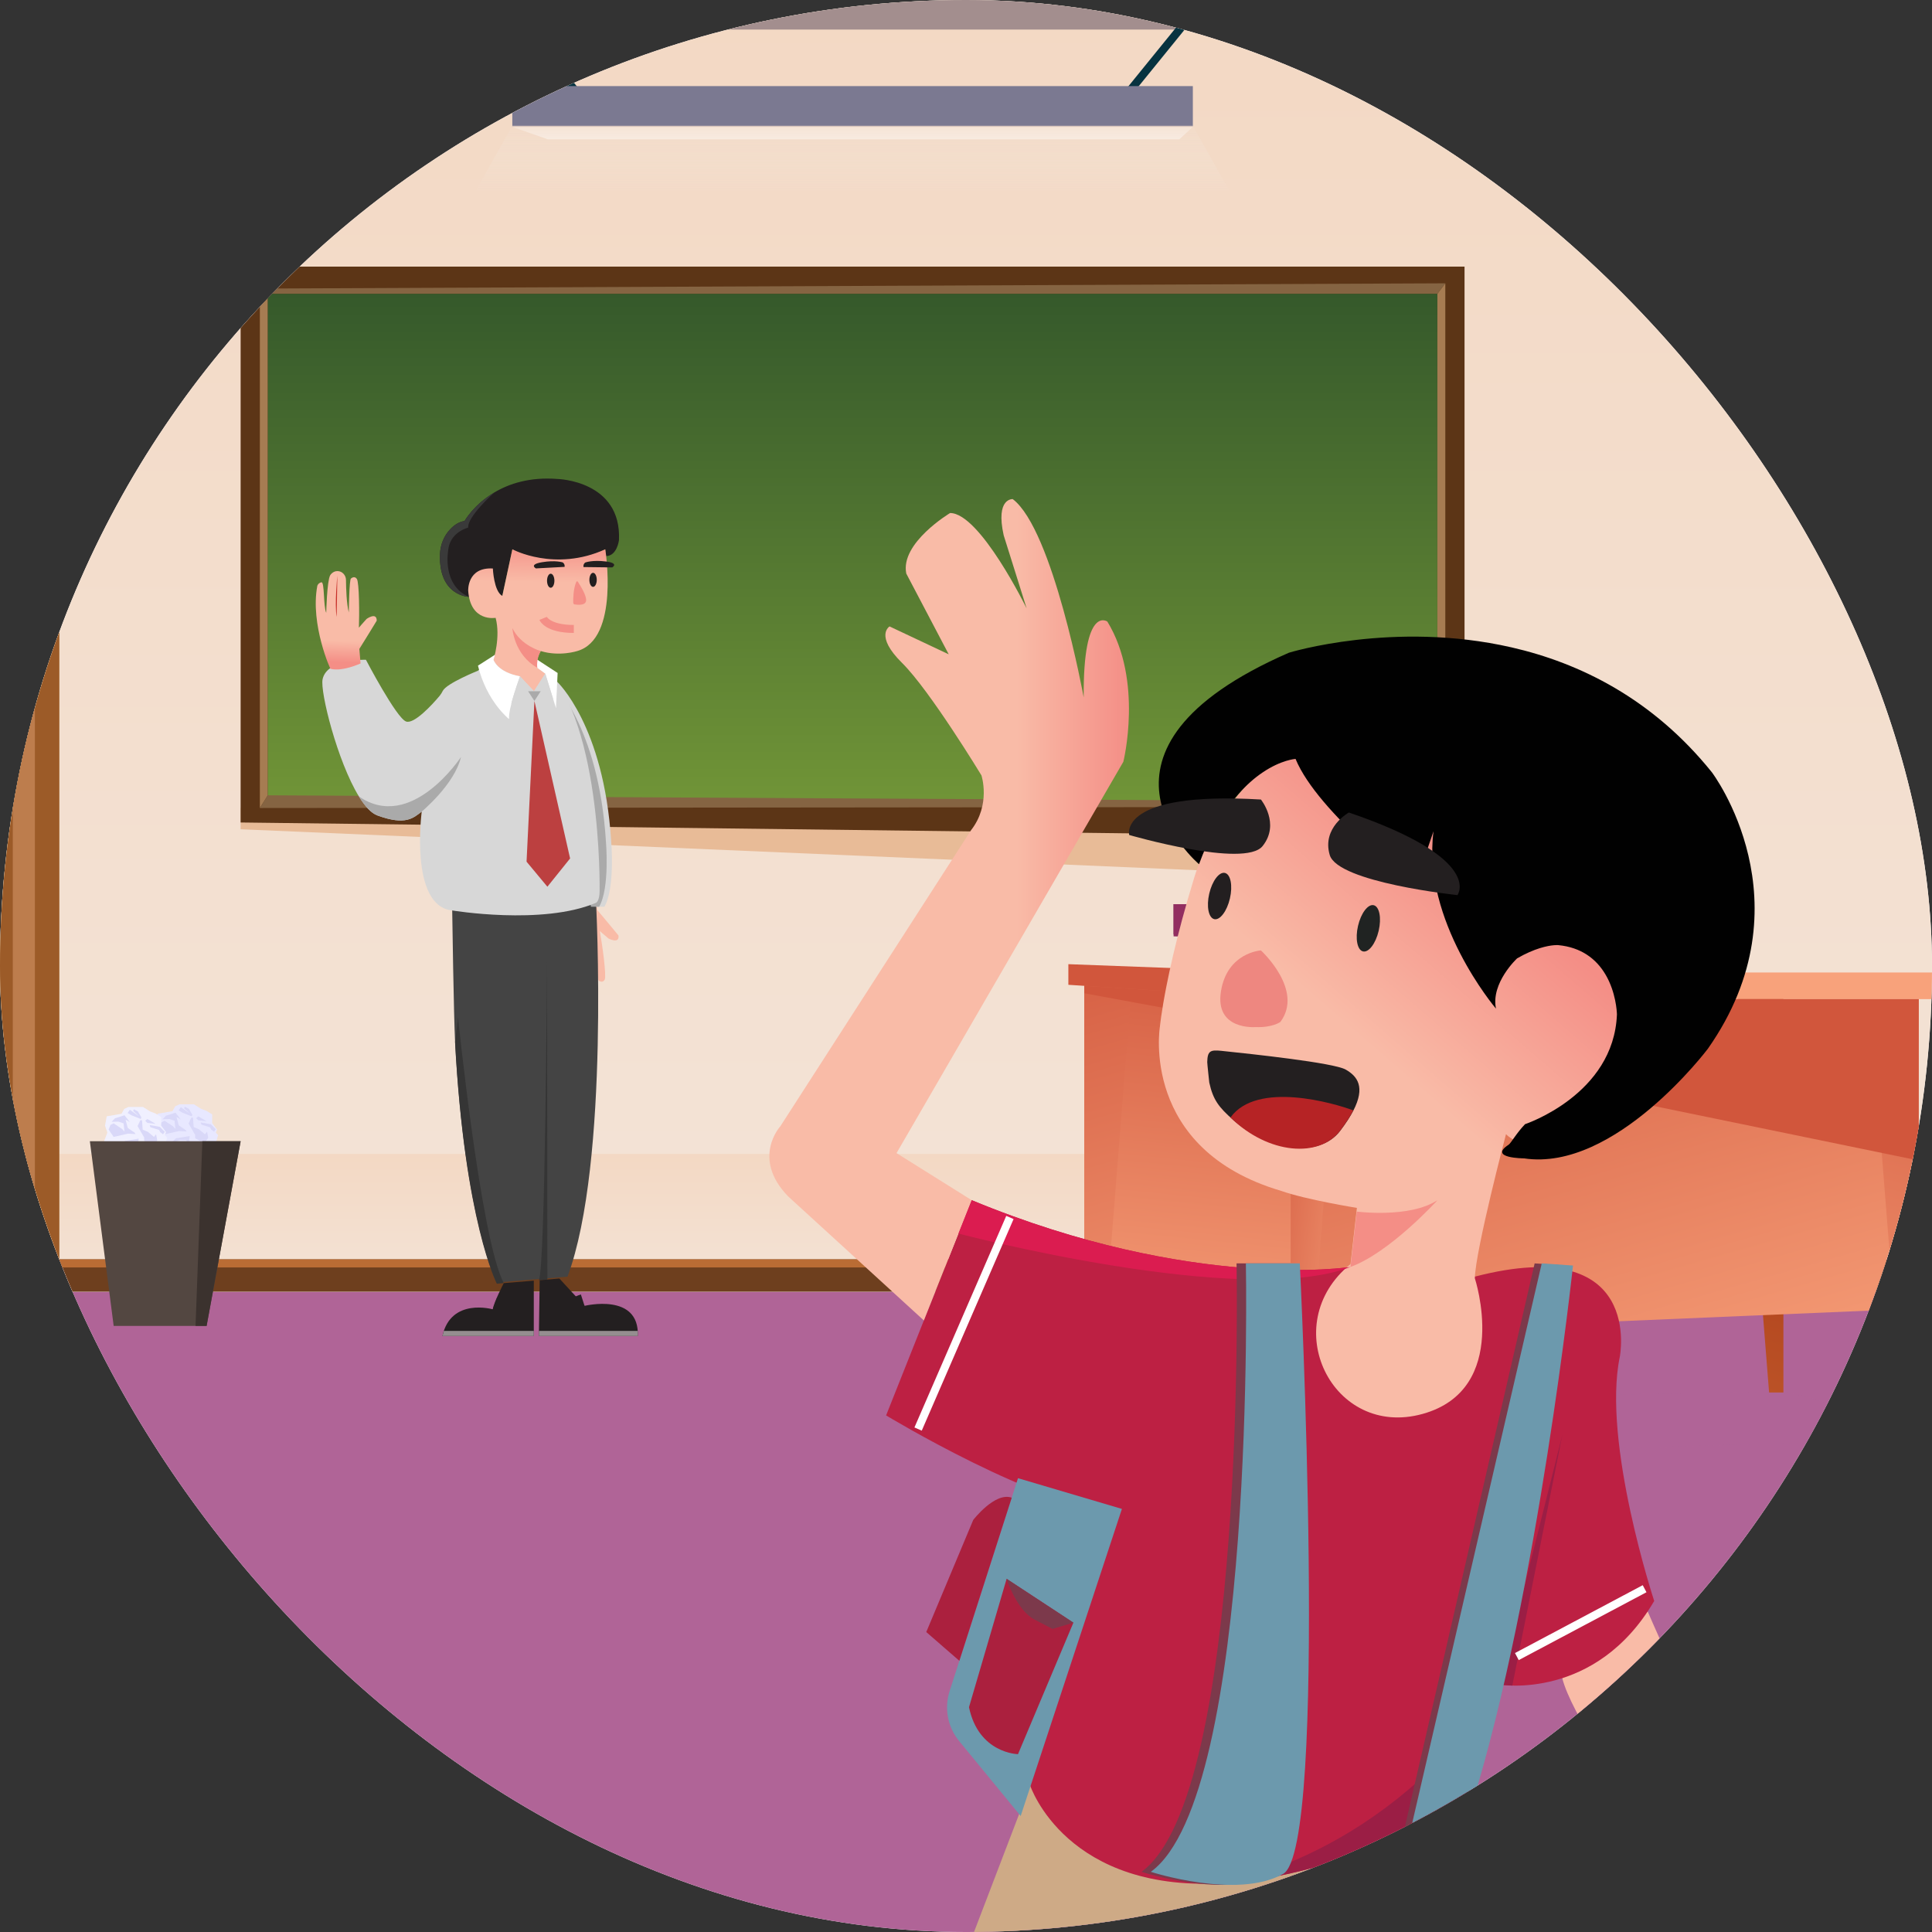 <svg width="500" height="500" viewBox="0 0 500 500" fill="none" xmlns="http://www.w3.org/2000/svg">
<rect x="0" y="0" width="500" height="500" fill="#333333" stroke="none"/>
<g clip-path="url(#clip0_1_2738)">
<rect width="500" height="500" rx="250" fill="white"/>
<path d="M142.592 332.807L142.356 333.043C139.166 326.074 137.158 318.159 136.331 309.418C137.158 318.041 139.402 325.837 142.592 332.807Z" fill="#DFDFDF"/>
<path d="M218.431 230.863C233.958 230.863 246.545 218.276 246.545 202.749C246.545 187.221 233.958 174.634 218.431 174.634C202.904 174.634 190.317 187.221 190.317 202.749C190.317 218.276 202.904 230.863 218.431 230.863Z" fill="#DFDFDF"/>
<path d="M303.365 131.872H204.374C161.376 131.872 135.742 157.506 135.742 200.504V299.495C135.742 312.371 137.987 323.593 142.357 333.043C152.516 355.487 174.252 368.127 204.374 368.127H303.365C346.363 368.127 371.996 342.493 371.996 299.495V272.444V200.504C371.996 157.506 346.363 131.872 303.365 131.872ZM352.742 255.906C343.528 247.991 328.644 247.991 319.43 255.906L270.289 298.077C261.075 305.992 246.191 305.992 236.977 298.077L232.961 294.77C224.574 287.446 211.225 286.737 201.775 293.116L157.596 322.766C154.997 316.151 153.461 308.472 153.461 299.495V200.504C153.461 167.192 171.062 149.591 204.374 149.591H303.365C336.676 149.591 354.277 167.192 354.277 200.504V257.205L352.742 255.906Z" fill="#DFDFDF"/>
<g clip-path="url(#clip1_1_2738)">
<path d="M550.607 323.72H-109.312V576.361H550.607V323.72Z" fill="#B06497"/>
<path d="M550.607 -8.863H-109.312V334.277H550.607V-8.863Z" fill="url(#paint0_linear_1_2738)"/>
<path d="M550.607 298.643H-109.312V334.277H550.607V298.643Z" fill="url(#paint1_linear_1_2738)"/>
<path d="M550.607 325.918H-109.312V334.277H550.607V325.918Z" fill="#6E3F1E"/>
<path d="M550.607 325.918H-109.312V328.008H550.607V325.918Z" fill="#BA6C34"/>
<path d="M550.607 -32.27H-109.312V7.653H550.607V-32.27Z" fill="#A38E8E"/>
<path d="M550.314 -9.743H529.021L550.314 -26.006V-28.222L526.121 -9.743H337.591L367.468 -32.565H364.568L334.691 -9.743H106.606L76.728 -32.565H73.828L103.705 -9.743H-84.827L-109.312 -28.446V-26.232L-87.727 -9.743H-109.312V-7.984H-85.423L-64.996 7.618H-62.095L-82.522 -7.984H106.01L126.437 7.618H129.335L108.908 -7.984H332.386L311.959 7.618H314.859L335.286 -7.984H523.817L503.39 7.618H506.29L526.717 -7.984H550.314V-9.743Z" fill="#F0F0FF"/>
<path d="M62.274 214.613L379.02 228.178V209.114H62.274V214.613Z" fill="#E8BB97"/>
<path d="M379.02 216.739L62.274 212.859V69.003H379.02V216.739Z" fill="#5C3516"/>
<path d="M371.981 207.465L374.043 208.82V73.318L371.981 76.041V207.465Z" fill="#A67C52"/>
<path d="M67.253 76.041V74.679L374.042 73.318L371.981 76.041H67.253Z" fill="#856442"/>
<path d="M69.314 76.041L67.253 74.678V209.114L69.314 205.819V76.041Z" fill="#A67C52"/>
<path d="M67.253 209.114L374.042 208.82L371.981 203.833L70.021 204.641L67.253 209.114Z" fill="#856442"/>
<path d="M69.314 205.819V76.041H371.982V207.465L69.314 205.819Z" fill="url(#paint2_linear_1_2738)"/>
<path d="M15.35 103.662H-82.087V339.106H15.35V103.662Z" fill="#E1BC8A"/>
<path opacity="0.45" d="M282.722 363.303C282.722 363.303 457.84 360.163 461.546 360.163C465.252 360.163 505.44 373.351 504.12 372.702C502.799 372.053 323.301 377.667 323.301 377.667L282.722 363.303Z" fill="#B06497"/>
<path d="M15.348 103.662H-14.871V339.106H15.348V103.662Z" fill="#9C5B28"/>
<path d="M9.033 339.106V159.985L3.313 175.384V330.099V339.106H-1.965V221.383L-5.484 236.096V339.106H9.033Z" fill="#BD7D4D"/>
<path opacity="0.45" d="M350.148 353.075L357.581 354.002L416.623 352.973L393.574 351.069L350.148 353.075Z" fill="#B06497"/>
<path d="M345.031 246.828L348.163 284.403H351.775L353.221 246.828H345.031Z" fill="#D0CEF8"/>
<path d="M349.063 284.463H348.102L344.973 246.888H347.445L349.063 284.463Z" fill="#F0F0FF"/>
<path d="M345.833 257.213H352.82L352.753 258.958L346.121 260.665L345.833 257.213Z" fill="#D0CEF8"/>
<path d="M396.804 246.828L399.936 284.403H403.548L404.994 246.828H396.804Z" fill="#D0CEF8"/>
<path d="M400.836 284.463H399.875L396.746 246.888H399.218L400.836 284.463Z" fill="#F0F0FF"/>
<path d="M397.613 257.213H404.6L404.534 258.958L397.901 260.665L397.613 257.213Z" fill="#D0CEF8"/>
<path d="M390.602 289.264L393.733 352.973H397.346L398.791 289.264H390.602Z" fill="#908EAB"/>
<path d="M394.634 353.075H393.673L390.543 289.366H393.015L394.634 353.075Z" fill="#A8A8B3"/>
<path d="M390.748 294.061H398.645L398.611 295.674L390.91 297.545L390.748 294.061Z" fill="#D0CEF8"/>
<path d="M347.077 289.264L350.208 352.973H353.82L355.266 289.264H347.077Z" fill="#908EAB"/>
<path d="M351.108 353.075H350.148L347.018 289.366H349.49L351.108 353.075Z" fill="#A8A8B3"/>
<path d="M347.177 292.416L355.151 294.061L355.119 295.685L347.417 297.545L347.177 292.416Z" fill="#D0CEF8"/>
<path d="M359.781 289.264L362.912 352.973H366.527L367.971 289.264H359.781Z" fill="#D0CEF8"/>
<path d="M363.813 353.075H362.852L359.725 289.366H362.195L363.813 353.075Z" fill="#F0F0FF"/>
<path d="M359.963 294.061H367.86L367.826 295.674L360.125 297.545L359.963 294.061Z" fill="#D0CEF8"/>
<path d="M409.879 289.264L413.011 352.973H416.623L418.069 289.264H409.879Z" fill="#D0CEF8"/>
<path d="M413.911 353.075H412.95L409.821 289.366H412.293L413.911 353.075Z" fill="#F0F0FF"/>
<path d="M409.962 294.061H417.861L417.825 295.674L410.126 297.545L409.962 294.061Z" fill="#D0CEF8"/>
<path d="M335.907 217.734V253.338C335.907 255.478 337.642 257.213 339.782 257.213H410.07C412.21 257.213 413.945 255.478 413.945 253.338V217.734C413.945 215.593 412.21 213.859 410.07 213.859H339.782C337.642 213.859 335.907 215.593 335.907 217.734Z" fill="#A67C52"/>
<path d="M344.118 257.211H339.782C337.644 257.211 335.909 255.476 335.909 253.337V217.735C335.909 215.59 337.644 213.855 339.782 213.855H344.118C341.979 213.855 340.244 215.59 340.244 217.735V253.337C340.244 255.476 341.979 257.211 344.118 257.211Z" fill="#D6A976"/>
<path d="M340.087 290.692C340.45 292.612 342.134 294.065 344.158 294.065H417.986C420.011 294.065 421.693 292.612 422.057 290.692H340.087Z" fill="#8C6239"/>
<path d="M422.134 289.918V288.61C422.134 286.319 420.278 284.463 417.988 284.463H344.16C341.87 284.463 340.013 286.319 340.013 288.61V289.918C340.013 290.182 340.042 290.442 340.087 290.692H422.058C422.106 290.442 422.134 290.182 422.134 289.918Z" fill="#A67C52"/>
<path d="M347.231 294.061H344.16C342.136 294.061 340.454 292.609 340.086 290.694C340.041 290.442 340.013 290.181 340.013 289.913V288.605C340.013 286.314 341.87 284.465 344.16 284.465H347.231C344.941 284.465 343.083 286.314 343.083 288.605V289.913C343.083 290.181 343.111 290.44 343.155 290.694C343.525 292.61 345.209 294.061 347.231 294.061Z" fill="#D6A976"/>
<path d="M449.617 256.458L457.84 360.38H461.546V256.458H449.617Z" fill="url(#paint3_linear_1_2738)"/>
<path d="M280.601 255.132V333.874L334.029 345.54V255.132H280.601Z" fill="url(#paint4_linear_1_2738)"/>
<path d="M334.03 258.579V345.54L496.542 338.646V258.579H334.03Z" fill="url(#paint5_linear_1_2738)"/>
<path d="M334.03 258.579V375.734H337.734L346.484 258.579H334.03Z" fill="url(#paint6_linear_1_2738)"/>
<path d="M496.542 258.579V372.249H492.836L483.841 258.579H496.542Z" fill="url(#paint7_linear_1_2738)"/>
<path d="M280.601 252.747V363.303H284.307L293.055 252.747H280.601Z" fill="url(#paint8_linear_1_2738)"/>
<path d="M276.491 249.526V254.868L334.029 258.579V251.686L276.491 249.526Z" fill="#D1563C"/>
<path d="M503.436 251.685H334.03V258.579H503.436V251.685Z" fill="#F8A27B"/>
<path d="M334.03 258.579V266.894L496.542 300.336V258.579H334.03Z" fill="#D1563C"/>
<path d="M286.532 335.169L282.722 363.303H284.307L286.532 335.169Z" fill="#F3D8C3"/>
<path d="M339.601 352.137L336.408 375.735H337.734L339.601 352.137Z" fill="#F3D8C3"/>
<path d="M490.191 338.916L494.157 372.249H492.836L490.191 338.916Z" fill="#F3D8C3"/>
<path d="M280.601 255.132V257.054L334.029 266.894V258.579L280.601 255.132Z" fill="#D1563C"/>
<path d="M307.315 250.684L334.029 251.685H357.031V242.843H334.029H307.315V250.684Z" fill="#202266"/>
<path d="M334.029 251.685V242.844L307.315 242.329V250.684L334.029 251.685Z" fill="#2E3192"/>
<path d="M357.031 243.796H336.207V250.469L357.031 250.836V243.796Z" fill="#D0CEF8"/>
<path d="M357.031 245.497L338.774 245.409L357.031 245.321V245.497Z" fill="#7D7BB0"/>
<path d="M357.029 248.431L344.566 247.976L357.034 248.255L357.029 248.431Z" fill="#7D7BB0"/>
<path d="M303.722 241.84L330.436 242.844H353.438V234H330.436H303.722V241.84Z" fill="#662043"/>
<path d="M330.436 242.844V234H303.722V242.329L330.436 242.844Z" fill="#922E60"/>
<path d="M353.438 234.954H332.614V241.625L353.438 241.992V234.954Z" fill="#D0CEF8"/>
<path d="M353.438 236.653L335.181 236.565L353.438 236.477V236.653Z" fill="#7D7BB0"/>
<path d="M353.436 239.587L340.973 239.132L353.441 239.411L353.436 239.587Z" fill="#7D7BB0"/>
<path d="M37.584 343.151H75.025L50.841 336.837L37.584 343.151Z" fill="#B06497"/>
<path d="M54.908 290.651V288.393L53.422 287.485L52.045 286.963L50.201 285.806H48.149H46.431L45.329 286.33L44.642 287.568L40.816 288.229L40.375 290.651L40.98 292.439L40.128 294.698L40.761 295.551L40.567 296.376L40.128 297.201L41.779 299.596L43.101 299.266L44.393 299.735L45.604 301.11L51.55 301.302L53.202 299.458L53.559 298.109L55.541 296.789L56.449 293.788L55.844 293.128L56.174 292.302L54.908 290.651Z" fill="#E8E8FF"/>
<path d="M42.935 288.751C43.018 288.723 45.412 287.952 45.412 287.952L46.789 289.714L45.689 289.081C45.689 289.081 46.213 291.145 46.267 291.228C46.322 291.311 48.002 292.411 48.002 292.411L48.291 292.824L46.324 292.714L42.607 293.554L41.313 291.669L41.78 290.458L42.605 290.045L44.8 291.503L45.412 292.191L45.165 290.043L43.845 289.603L42.084 289.657L42.935 288.751Z" fill="#D9D8F8"/>
<path d="M47.285 297.67L51.936 296.073L51.55 295.907H49.61L48.935 295.137L49.101 294.008L45.55 294.587L44.009 296.018L46.541 295.027L48.288 295.082V295.838L47.724 297.118L46.927 297.67H47.285Z" fill="#D9D8F8"/>
<path d="M46.237 287.376L47.202 287.954L49.624 288.917L49.788 288.504L48.88 286.963L47.835 286.411L47.641 286.826L49.183 288.229L46.789 286.522L46.237 287.376Z" fill="#D9D8F8"/>
<path d="M41.091 295.838C41.2 295.907 42.136 296.485 42.136 296.485L42.357 297.009L40.65 297.118L41.504 296.623L41.091 295.838Z" fill="#D9D8F8"/>
<path d="M45.633 299.403L47.752 298.633H50.284L52.734 297.339L52.486 297.67L49.788 299.678L48.413 300.23L45.633 299.403Z" fill="#D9D8F8"/>
<path d="M50.779 289.385L51.329 288.916L53.477 290.182L51.329 289.936L50.779 289.385Z" fill="#D9D8F8"/>
<path d="M51.936 290.486L52.128 291.064L54.358 291.752L54.66 292.33L55.376 292.88L55.844 292.247L54.55 290.953L51.936 290.486Z" fill="#D9D8F8"/>
<path d="M48.797 290.754L50.504 293.707V294.587L52.898 295.839L53.889 294.477L53.588 292.88L53.036 293.555L51.467 292.247L50.12 291.683L49.954 289.246H49.513L48.797 290.754Z" fill="#D9D8F8"/>
<path d="M41.713 291.325V289.068L40.227 288.16L38.852 287.636L37.008 286.48H34.955H33.236L32.135 287.003L31.447 288.243L27.621 288.902L27.18 291.325L27.787 293.114L26.933 295.371L27.566 296.224L27.374 297.049L26.933 297.876L28.584 300.271L29.906 299.941L31.2 300.408L32.41 301.785L38.356 301.977L40.007 300.133L40.364 298.784L42.346 297.464L43.254 294.463L42.65 293.802L42.979 292.977L41.713 291.325Z" fill="#F0F0FF"/>
<path d="M29.74 289.426C29.823 289.398 32.217 288.627 32.217 288.627L33.594 290.389L32.494 289.756C32.494 289.756 33.018 291.82 33.072 291.903C33.127 291.986 34.807 293.086 34.807 293.086L35.096 293.499L33.129 293.389L29.412 294.229L28.118 292.344L28.585 291.133L29.41 290.72L31.605 292.178L32.217 292.866L31.971 290.718L30.65 290.278L28.889 290.332L29.74 289.426Z" fill="#D9D8F8"/>
<path d="M34.09 298.344L38.741 296.748L38.356 296.582H36.415L35.74 295.812L35.906 294.683L32.355 295.262L30.814 296.692L33.346 295.701L35.095 295.757V296.514L34.53 297.794L33.732 298.344H34.09Z" fill="#D9D8F8"/>
<path d="M33.044 288.049L34.007 288.627L36.429 289.592L36.593 289.177L35.685 287.636L34.64 287.086L34.448 287.499L35.989 288.902L33.594 287.196L33.044 288.049Z" fill="#D9D8F8"/>
<path d="M27.896 296.513C28.005 296.582 28.942 297.161 28.942 297.161L29.162 297.684L27.455 297.793L28.308 297.298L27.896 296.513Z" fill="#D9D8F8"/>
<path d="M32.438 300.079L34.557 299.308H37.089L39.539 298.014L39.291 298.344L36.593 300.354L35.218 300.904L32.438 300.079Z" fill="#D9D8F8"/>
<path d="M37.584 290.059L38.136 289.592L40.282 290.858L38.136 290.609L37.584 290.059Z" fill="#D9D8F8"/>
<path d="M38.741 291.159L38.933 291.737L41.163 292.427L41.467 293.003L42.182 293.555L42.65 292.922L41.355 291.628L38.741 291.159Z" fill="#D9D8F8"/>
<path d="M35.602 291.429L37.309 294.38V295.262L39.705 296.514L40.696 295.151L40.393 293.555L39.843 294.229L38.273 292.922L36.925 292.358L36.759 289.921H36.318L35.602 291.429Z" fill="#D9D8F8"/>
<path d="M23.257 295.343L29.418 343.151H53.468L62.274 295.343H23.257Z" fill="#534741"/>
<path d="M52.368 295.343L50.608 343.151H53.468L62.274 295.343H52.368Z" fill="#3B322E"/>
<path d="M150.286 25.215L117.436 -15.26" stroke="#073340" stroke-width="2.066" stroke-miterlimit="10"/>
<path d="M291.01 25.215L323.858 -15.26" stroke="#073340" stroke-width="2.066" stroke-miterlimit="10"/>
<path d="M308.708 22.283H132.586V32.842H308.708V22.283Z" fill="#7B7991"/>
<path d="M132.586 32.843L141.823 36.069H305.189L308.708 32.843H132.586Z" fill="white"/>
<path d="M308.708 32.548H132.586L121.22 52.786H320.075L308.708 32.548Z" fill="url(#paint9_linear_1_2738)"/>
<path d="M146.464 231.449C146.464 231.449 142.8 244.718 146.122 253.198C146.122 253.198 146.388 253.863 147.282 253.96C148.177 254.057 146.888 247.84 147.407 245.947C147.407 245.947 148.749 253.983 149.785 255.404C149.785 255.404 150.572 256.433 151.848 256.229C153.042 256.039 153.842 254.877 153.68 253.664C153.4 251.571 152.932 247.479 153.204 245.211C153.204 245.211 154.535 253.826 155.025 253.833C155.025 253.833 155.993 254.51 156.497 253.526C157.002 252.542 155.829 244.18 155.228 240.948C155.228 240.948 156.547 242.117 157.513 242.904C157.513 242.904 160.395 244.402 160.052 242.082L157.407 238.889L154.553 235.484L154.336 231.722C154.339 231.722 149.411 230.23 146.464 231.449Z" fill="url(#paint10_linear_1_2738)"/>
<path d="M151.628 255.069C151.628 255.069 149.854 247.943 149.928 244.508L151.628 255.069Z" fill="url(#paint11_linear_1_2738)"/>
<path d="M146.869 330.404L130.374 331.77L130.365 331.772L128.577 331.92C128.577 331.92 120.247 315.86 117.764 269.351C117.445 263.373 117.052 237.967 116.955 230.953L122.382 233.349L154.225 232.824C154.225 232.82 157.904 300.923 146.869 330.404Z" fill="#444444"/>
<path d="M144.205 176.455C144.205 176.455 156.275 187.671 158.167 217.653C158.167 217.653 159.248 229.807 156.411 234.668H154.299L144.205 176.455Z" fill="#D7D7D7"/>
<path d="M142.842 176.455C142.842 176.455 154.912 187.671 156.804 217.653C156.804 217.653 157.885 229.807 155.048 234.668H152.936L142.842 176.455Z" fill="#AAAAAA"/>
<path d="M155.171 230.601C155.171 233.228 154.251 233.649 154.251 233.649C140.379 239.534 116.955 235.613 116.955 235.613C105.904 234.396 109.146 210.034 109.146 210.034C106.985 211.654 105.049 213.735 97.667 211.034C96.053 210.445 94.428 208.629 92.88 206.108C87.338 197.086 82.8 179.034 83.486 175.788C84.62 170.437 94.699 170.744 94.699 170.744C94.699 170.744 102.573 185.825 105.095 186.726C107.157 187.463 111.814 182.437 113.801 180.055C114.12 179.67 114.368 179.237 114.594 178.791C115.576 176.841 123.692 173.581 123.692 173.581C123.693 173.577 128.06 169.48 128.06 169.48L139.007 170.701C156.041 183.847 155.171 230.601 155.171 230.601Z" fill="#D7D7D7"/>
<path d="M160.189 139.798C160.189 139.798 159.706 143.855 156.873 143.915L156.642 142.163C143.611 148.52 132.602 142.163 132.602 142.163L130 154.222L121.371 154.465C121.371 154.465 113.459 154.333 113.869 143.381C113.959 140.95 114.906 138.612 116.604 136.87C117.559 135.888 118.778 135.038 120.227 134.832C120.227 134.832 122.547 130.648 127.933 127.448C127.935 127.446 127.937 127.446 127.937 127.444C127.939 127.443 127.939 127.443 127.939 127.443C131.756 125.175 137.11 123.398 144.268 123.953C144.268 123.955 160.9 124.348 160.189 139.798Z" fill="#231F20"/>
<path d="M156.642 142.162C156.642 142.162 160.425 165.336 149.39 168.489C149.39 168.489 144.819 169.986 139.931 168.489C139.931 168.489 138.276 171.248 139.064 172.824L141.113 174.321L138.196 178.893L134.57 175.03C134.57 175.03 129.367 174.321 127.713 170.774C127.713 170.774 129.605 164.862 128.265 159.896C128.265 159.896 121.722 161.079 121.17 152.88C121.17 152.88 120.855 146.732 127.554 147.125C127.554 147.125 127.791 153.037 129.998 154.22L132.599 142.161C132.602 142.162 143.558 148.074 156.642 142.162Z" fill="url(#paint12_linear_1_2738)"/>
<path d="M134.573 175.032C134.573 175.032 131.525 183.255 131.736 186.093C131.736 186.093 125.957 181.574 123.697 172.272L128.062 169.48L127.717 170.776C127.715 170.776 128.686 173.954 134.573 175.032Z" fill="white"/>
<path d="M141.114 174.321L143.891 183.272L144.311 174.164L139.007 170.702C139.007 170.702 138.583 172.184 139.066 172.824L141.114 174.321Z" fill="white"/>
<path d="M132.332 182.142C132.332 182.142 139.662 187.327 143.108 180.746L141.116 174.321L138.2 178.893L134.573 175.03C134.573 175.032 132.325 181.53 132.332 182.142Z" fill="#D7D7D7"/>
<path d="M85.558 173.091C85.642 173.625 80.221 161.604 82.121 151.613C82.121 151.613 82.289 150.916 83.162 150.694C84.034 150.472 83.645 156.808 84.428 158.607C84.428 158.607 84.611 150.463 85.434 148.908C85.434 148.908 86.066 147.776 87.36 147.797C88.569 147.817 89.526 148.852 89.539 150.075C89.56 152.186 89.682 156.304 90.272 158.508C90.272 158.508 90.364 149.793 90.847 149.716C90.847 149.716 91.709 148.908 92.347 149.811C92.987 150.712 93.017 159.157 92.883 162.442C92.883 162.442 94.022 161.096 94.867 160.181C94.867 160.181 97.506 158.288 97.497 160.633L95.334 164.169L92.994 167.946L93.317 171.7C93.314 171.698 88.65 173.875 85.558 173.091Z" fill="url(#paint13_linear_1_2738)"/>
<path d="M87.305 148.977C87.305 148.977 86.564 156.283 87.127 159.674L87.305 148.977Z" fill="#C72E28"/>
<path d="M139.459 331.319C141.137 328.224 141.573 248.968 141.573 248.968L141.663 331.137L139.459 331.319Z" fill="#353535"/>
<path d="M130.374 332.07C130.374 332.07 127.741 337.167 127.532 338.849C127.532 338.849 116.706 335.74 114.499 345.755H138.145V331.426L130.374 332.07Z" fill="#231F20"/>
<path d="M144.767 330.878L151.282 337.955C151.282 337.955 165.535 334.446 165.061 345.755H139.459L139.667 331.322" fill="#231F20"/>
<path d="M149.136 150.588C149.209 150.417 149.44 150.394 149.542 150.548C150.171 151.496 151.871 154.204 151.677 155.492C151.492 156.731 149.551 156.558 148.729 156.426C148.516 156.392 148.357 156.213 148.352 155.996C148.331 155.049 148.348 152.445 149.136 150.588Z" fill="#F48E86"/>
<path d="M151.282 337.957C151.282 337.957 147.814 339.074 147.183 340.171" stroke="#231F20" stroke-width="6.198" stroke-miterlimit="10"/>
<path d="M127.531 338.849C127.531 338.849 131.105 340.162 131.971 341.738" stroke="#231F20" stroke-width="6.198" stroke-miterlimit="10"/>
<path d="M114.86 344.443H138.145V345.755H114.499L114.86 344.443Z" fill="#958E90"/>
<path d="M139.478 344.443H165.062V345.755H139.459L139.478 344.443Z" fill="#958E90"/>
<path d="M143.48 150.292C143.48 151.295 143.054 152.11 142.527 152.11C141.999 152.11 141.573 151.297 141.573 150.292C141.573 149.289 141.999 148.474 142.527 148.474C143.054 148.474 143.48 149.289 143.48 150.292Z" fill="#231F20"/>
<path d="M153.486 151.879C154.013 151.879 154.44 151.065 154.44 150.061C154.44 149.057 154.013 148.243 153.486 148.243C152.959 148.243 152.532 149.057 152.532 150.061C152.532 151.065 152.959 151.879 153.486 151.879Z" fill="#231F20"/>
<path d="M138.695 147.103L146.116 146.704C146.116 146.704 146.282 146.032 145.638 145.555C145.638 145.555 143.768 144.915 140.275 145.502C136.782 146.089 138.695 147.103 138.695 147.103Z" fill="#231F20"/>
<path d="M158.449 146.843L151.018 146.752C151.018 146.752 150.825 146.087 151.448 145.583C151.448 145.583 153.29 144.865 156.806 145.31C160.32 145.752 158.449 146.843 158.449 146.843Z" fill="#231F20"/>
<path d="M140.561 160.038C140.561 160.038 141.677 162.771 148.502 162.771" stroke="#F48E86" stroke-width="2.066" stroke-miterlimit="10"/>
<path d="M139.933 168.489C139.933 168.489 134.818 167.122 132.611 162.568C132.611 162.568 132.979 169.383 139.066 172.824C139.066 172.824 138.671 170.871 139.933 168.489Z" fill="#F48E86"/>
<path d="M121.17 136.54C121.17 136.54 116.285 137.695 115.971 142.635C115.971 142.635 114.372 151.477 121.373 154.465C121.373 154.465 113.46 154.333 113.871 143.381C113.961 140.95 114.908 138.612 116.606 136.87C117.561 135.888 118.78 135.038 120.229 134.832C120.229 134.832 122.549 130.648 127.935 127.448C127.724 127.635 120.909 133.746 121.17 136.54Z" fill="#3A3A3A"/>
<path d="M130.374 332.07L130.365 332.071L128.577 332.22C128.577 332.22 120.246 316.16 117.764 269.651L118.536 263.283C118.536 263.283 124.439 320.825 130.374 332.07Z" fill="#353535"/>
<path d="M119.298 195.91C117.702 202.933 109.146 210.034 109.146 210.034C106.985 211.655 105.049 213.735 97.667 211.034C96.053 210.445 94.428 208.629 92.88 206.108C106.459 215.496 119.298 195.91 119.298 195.91Z" fill="#AAAAAA"/>
<path d="M136.677 178.893H139.933L138.304 181.405L136.677 178.893Z" fill="#AAAAAA"/>
<path d="M138.304 181.405L136.271 223L141.663 229.481L147.541 222.166L138.304 181.405Z" fill="#BC4040"/>
<path d="M378.232 468.4L397.497 523.86L244.807 518.997L266.595 462.053L378.232 468.4Z" fill="#CEAA86"/>
<path d="M426.417 417.038C426.417 417.038 457.458 489.469 475.283 501.712L489.507 512.174L484.105 524.759L460.337 521.878L457.096 511.975C457.096 511.975 408.968 452.619 404.311 434.311L426.417 417.038Z" fill="url(#paint14_linear_1_2738)"/>
<path d="M428.108 414.328C412.984 440.203 388.135 435.989 388.135 435.989L378.232 468.4C353.057 480.796 333.367 486.125 318.029 487.274C275.886 490.437 266.595 462.053 266.595 462.053L289.409 391.426C269.01 390.345 229.322 366.307 229.322 366.307L248.035 319.243L251.469 310.602C308.729 334.303 349.497 327.884 349.497 327.884L381.768 330.372C425.639 319.014 419.195 351.181 419.195 351.181C414.604 373.329 428.108 414.328 428.108 414.328Z" fill="#BD2043"/>
<path d="M351.165 312.605L349.509 327.149C330.288 342.791 344.818 372.402 368.164 365.923C391.155 359.542 381.687 330.813 381.687 330.813C381.85 323.566 389.755 293.515 389.755 293.515C396.843 300.884 425.745 294.787 423.606 269.387C420.726 235.176 404.313 224.782 404.313 224.782C395.364 255.372 383.993 241.65 383.993 241.65L388.135 218.25C350.077 210.445 350.23 187.521 350.23 187.521C343.201 189.216 334.921 193.228 334.921 193.228C334.921 193.228 316.698 202.289 309.094 227.037C306.702 234.827 304.93 241.542 303.632 247.084C302.923 250.102 302.354 252.771 301.899 255.078C300.527 262.012 300.185 265.684 300.185 265.684C300.185 265.684 294.871 297.402 331.607 308.213C338.072 310.497 351.165 312.605 351.165 312.605Z" fill="url(#paint15_linear_1_2738)"/>
<path d="M346.818 292.683C341.415 299.758 328.423 298.047 319.138 289.831C315.424 286.549 313.944 284.647 312.958 280.154C312.958 280.154 312.423 275.22 312.432 274.866C312.505 271.982 313.214 271.654 316.112 271.958C323.739 272.757 345.153 275.023 348.277 276.812C351.326 278.553 353.395 281.33 350.235 287.445C349.447 288.969 348.33 290.7 346.818 292.683Z" fill="#231F20"/>
<path d="M346.837 292.623C341.472 299.725 328.28 298.825 318.448 289.21C325.292 279.649 345.38 285.522 350.226 287.368C349.445 288.895 348.335 290.634 346.837 292.623Z" fill="#B62325"/>
<path d="M318.303 232.511C319.065 229.208 318.484 226.254 317.006 225.913C315.528 225.572 313.712 227.973 312.95 231.276C312.188 234.579 312.769 237.533 314.247 237.874C315.725 238.215 317.541 235.814 318.303 232.511Z" fill="#231F20"/>
<path d="M356.805 240.864C357.567 237.561 356.986 234.607 355.508 234.266C354.03 233.925 352.214 236.326 351.452 239.629C350.69 242.932 351.27 245.885 352.749 246.226C354.227 246.567 356.043 244.167 356.805 240.864Z" fill="#202322"/>
<path d="M351.128 313.554C351.128 313.554 364.793 315.347 372.02 310.602C372.02 310.602 359.696 324.192 349.497 327.884L351.128 313.554Z" fill="#F48E86"/>
<path d="M251.469 310.603L232.023 298.425L290.723 197.144C290.723 197.144 295.945 176.164 286.581 160.86C286.581 160.86 280.28 156.359 280.46 180.487C280.46 180.487 272.549 137.092 262.099 129.17C262.099 129.17 257.593 128.811 259.752 138.534L265.694 157.452C265.694 157.452 253.629 132.772 245.887 132.772C245.887 132.772 232.924 140.514 234.544 148.437L245.528 169.334L230.222 162.121C230.222 162.121 226.261 164.464 233.463 171.574C240.665 178.685 253.991 200.653 253.991 200.653C253.991 200.653 256.512 208.215 251.29 214.878L201.953 291.477C201.953 291.477 194.391 299.686 203.933 309.589L239.093 341.73L251.469 310.603Z" fill="url(#paint16_linear_1_2738)"/>
<path d="M404.313 371.439L391.384 436.236L388.135 435.99L404.313 371.439Z" fill="#9B1E45"/>
<path d="M441.999 271.409C441.999 271.409 417.975 303.339 394.42 299.784C394.42 299.784 385.042 299.765 390.411 296.265C391.062 295.842 392.31 293.428 394.681 290.934C394.681 290.934 417.652 283.321 418.46 262.534C418.46 262.534 418.46 262.502 418.458 262.444C418.434 261.73 418.178 256.786 415.54 252.269C415.509 252.214 415.48 252.162 415.443 252.11C414.317 250.222 412.767 248.417 410.635 247.042C410.625 247.033 410.611 247.026 410.598 247.017C408.673 245.777 406.272 244.887 403.282 244.598C403.282 244.598 403.278 244.596 403.269 244.598C403.2 244.593 402.836 244.568 402.199 244.619C402.18 244.619 402.157 244.623 402.134 244.624C400.499 244.765 397.18 245.4 392.634 248.018C392.634 248.018 385.792 254.355 387.155 261.028C386.858 260.679 367.981 238.298 370.992 215.121L366.146 229.3C366.146 229.3 341.068 210.456 335.288 196.406C335.288 196.406 331.602 196.619 326.709 199.946C322.813 202.589 318.155 207.199 313.98 215.239C312.717 217.67 311.501 220.414 310.36 223.515C310.342 223.561 310.325 223.608 310.309 223.654C310.309 223.654 310.309 223.654 310.307 223.651C310.136 223.506 301.382 216.071 300.06 205.501C298.752 195.034 304.734 181.488 333.582 168.919C333.582 168.919 360.663 160.564 391.122 167.528C391.125 167.526 391.13 167.528 391.134 167.528C408.841 171.578 427.688 180.804 443.023 199.853C443.025 199.856 468.597 233.51 441.999 271.409Z" fill="#010101"/>
<path d="M324.881 265.808C329.345 265.993 331.365 264.473 331.365 264.473C337.46 256.287 326.57 246.192 326.333 245.97C326.33 245.966 326.33 245.966 326.33 245.966C326.33 245.966 317.587 246.477 315.979 256.576C314.367 266.679 324.881 265.808 324.881 265.808Z" fill="#EE8780"/>
<path d="M326.325 206.915C326.325 206.915 331.397 213.164 326.757 218.966C322.116 224.768 292.235 216.09 292.235 216.09C292.235 216.09 289.176 204.729 326.325 206.915Z" fill="#231F20"/>
<path d="M349.088 210.278C349.088 210.278 342.03 214.146 344.134 221.271C346.237 228.397 377.183 231.653 377.183 231.653C377.183 231.653 384.309 222.288 349.088 210.278Z" fill="#231F20"/>
<path d="M349.497 327.884C321.663 338.618 248.035 319.243 248.035 319.243L251.469 310.602C308.729 334.303 349.497 327.884 349.497 327.884Z" fill="#DB1C50"/>
<path d="M388.135 435.989L378.232 468.4C353.057 480.797 333.366 486.125 318.029 487.274C366.576 474.816 388.135 435.989 388.135 435.989Z" fill="#9B1E45"/>
<path d="M263.457 382.554L245.753 437.689C244.332 442.118 245.256 446.965 248.206 450.56L264.149 469.978L290.349 390.505L263.457 382.554Z" fill="#6C99AD"/>
<path d="M248.282 429.815L239.715 422.373L251.87 393.365C251.87 393.365 257.489 386.048 261.836 387.6L248.282 429.815Z" fill="#AB203E"/>
<path d="M260.512 408.6L277.797 419.944L263.457 453.975C263.457 453.975 253.269 453.827 250.775 441.82L260.512 408.6Z" fill="#AB203E"/>
<path d="M260.512 408.6C260.512 408.6 263.053 416.701 267.723 419.133C272.395 421.564 272.395 421.564 272.395 421.564L277.798 419.944L260.512 408.6Z" fill="#7C394B"/>
<path d="M320.02 326.964C320.02 326.964 322.756 464.645 295.416 484.428C295.416 484.428 317.772 491.661 329.655 484.971C341.538 478.282 333.976 326.962 333.976 326.962H320.02V326.964Z" fill="#7C394B"/>
<path d="M322.432 326.964C322.432 326.964 325.168 464.645 297.828 484.428C297.828 484.428 320.184 491.661 332.067 484.971C343.95 478.282 336.388 326.962 336.388 326.962H322.432V326.964Z" fill="#6C99AD"/>
<path d="M405.254 327.521C405.254 327.521 396.279 411.842 379.173 467.48L363.129 474.753L397.165 326.964L405.254 327.521Z" fill="#7C394B"/>
<path d="M407.092 327.517C407.092 327.517 398.116 411.421 381.01 466.783L364.966 474.021L399.003 326.964L407.092 327.517Z" fill="#6C99AD"/>
<path d="M261.364 315.083L237.603 369.835" stroke="white" stroke-width="2.066"/>
<path d="M392.562 428.719L425.62 411.157" stroke="white" stroke-width="2.066"/>
</g>
</g>
<defs>
<linearGradient id="paint0_linear_1_2738" x1="220.648" y1="-15.463" x2="220.648" y2="442.5" gradientUnits="userSpaceOnUse">
<stop stop-color="#F3D8C3"/>
<stop offset="1" stop-color="#F3E7DD"/>
</linearGradient>
<linearGradient id="paint1_linear_1_2738" x1="220.647" y1="297.958" x2="220.647" y2="345.516" gradientUnits="userSpaceOnUse">
<stop stop-color="#F3D8C3"/>
<stop offset="1" stop-color="#F3E7DD"/>
</linearGradient>
<linearGradient id="paint2_linear_1_2738" x1="220.647" y1="64.95" x2="220.647" y2="228.902" gradientUnits="userSpaceOnUse">
<stop stop-color="#30542A"/>
<stop offset="1" stop-color="#7A9E39"/>
</linearGradient>
<linearGradient id="paint3_linear_1_2738" x1="477.722" y1="230.925" x2="436.525" y2="375.118" gradientUnits="userSpaceOnUse">
<stop stop-color="#991D03"/>
<stop offset="1" stop-color="#C05A2C"/>
</linearGradient>
<linearGradient id="paint4_linear_1_2738" x1="313.488" y1="238.608" x2="301.901" y2="354.48" gradientUnits="userSpaceOnUse">
<stop stop-color="#D1563C"/>
<stop offset="1" stop-color="#F8A27B"/>
</linearGradient>
<linearGradient id="paint5_linear_1_2738" x1="390.912" y1="216.752" x2="437.274" y2="379.017" gradientUnits="userSpaceOnUse">
<stop stop-color="#D1563C"/>
<stop offset="1" stop-color="#F8A27B"/>
</linearGradient>
<linearGradient id="paint6_linear_1_2738" x1="320.427" y1="313.781" x2="359.674" y2="320.462" gradientUnits="userSpaceOnUse">
<stop stop-color="#D1563C"/>
<stop offset="1" stop-color="#F8A27B"/>
</linearGradient>
<linearGradient id="paint7_linear_1_2738" x1="511.811" y1="239.747" x2="469.763" y2="386.914" gradientUnits="userSpaceOnUse">
<stop stop-color="#D1563C"/>
<stop offset="1" stop-color="#F8A27B"/>
</linearGradient>
<linearGradient id="paint8_linear_1_2738" x1="265.796" y1="234.412" x2="306.702" y2="377.583" gradientUnits="userSpaceOnUse">
<stop stop-color="#D1563C"/>
<stop offset="1" stop-color="#F8A27B"/>
</linearGradient>
<linearGradient id="paint9_linear_1_2738" x1="220.647" y1="27.562" x2="220.647" y2="49.564" gradientUnits="userSpaceOnUse">
<stop stop-color="#F3D8C3"/>
<stop offset="1" stop-color="#F3E7DD" stop-opacity="0"/>
</linearGradient>
<linearGradient id="paint10_linear_1_2738" x1="154.241" y1="264.014" x2="149.083" y2="208.613" gradientUnits="userSpaceOnUse">
<stop offset="0.688" stop-color="#F9BBA7"/>
<stop offset="1" stop-color="#F48E86"/>
</linearGradient>
<linearGradient id="paint11_linear_1_2738" x1="149.924" y1="249.787" x2="151.627" y2="249.787" gradientUnits="userSpaceOnUse">
<stop offset="0.688" stop-color="#F9BBA7"/>
<stop offset="1" stop-color="#F48E86"/>
</linearGradient>
<linearGradient id="paint12_linear_1_2738" x1="138.868" y1="174.707" x2="139.408" y2="139.73" gradientUnits="userSpaceOnUse">
<stop offset="0.688" stop-color="#F9BBA7"/>
<stop offset="1" stop-color="#F48E86"/>
</linearGradient>
<linearGradient id="paint13_linear_1_2738" x1="89.744" y1="153.633" x2="89.204" y2="171.459" gradientUnits="userSpaceOnUse">
<stop offset="0.688" stop-color="#F9BBA7"/>
<stop offset="1" stop-color="#F48E86"/>
</linearGradient>
<linearGradient id="paint14_linear_1_2738" x1="404.313" y1="470.898" x2="489.508" y2="470.898" gradientUnits="userSpaceOnUse">
<stop offset="0.688" stop-color="#F9BBA7"/>
<stop offset="1" stop-color="#F48E86"/>
</linearGradient>
<linearGradient id="paint15_linear_1_2738" x1="282.024" y1="360.711" x2="391.723" y2="233.804" gradientUnits="userSpaceOnUse">
<stop offset="0.688" stop-color="#F9BBA7"/>
<stop offset="1" stop-color="#F48E86"/>
</linearGradient>
<linearGradient id="paint16_linear_1_2738" x1="199.11" y1="235.448" x2="292.174" y2="235.448" gradientUnits="userSpaceOnUse">
<stop offset="0.688" stop-color="#F9BBA7"/>
<stop offset="1" stop-color="#F48E86"/>
</linearGradient>
<clipPath id="clip0_1_2738">
<rect width="500" height="500" rx="250" fill="white"/>
</clipPath>
<clipPath id="clip1_1_2738">
<rect width="528.926" height="528.926" fill="white" transform="translate(-21.694 -14.463)"/>
</clipPath>
</defs>
</svg>
